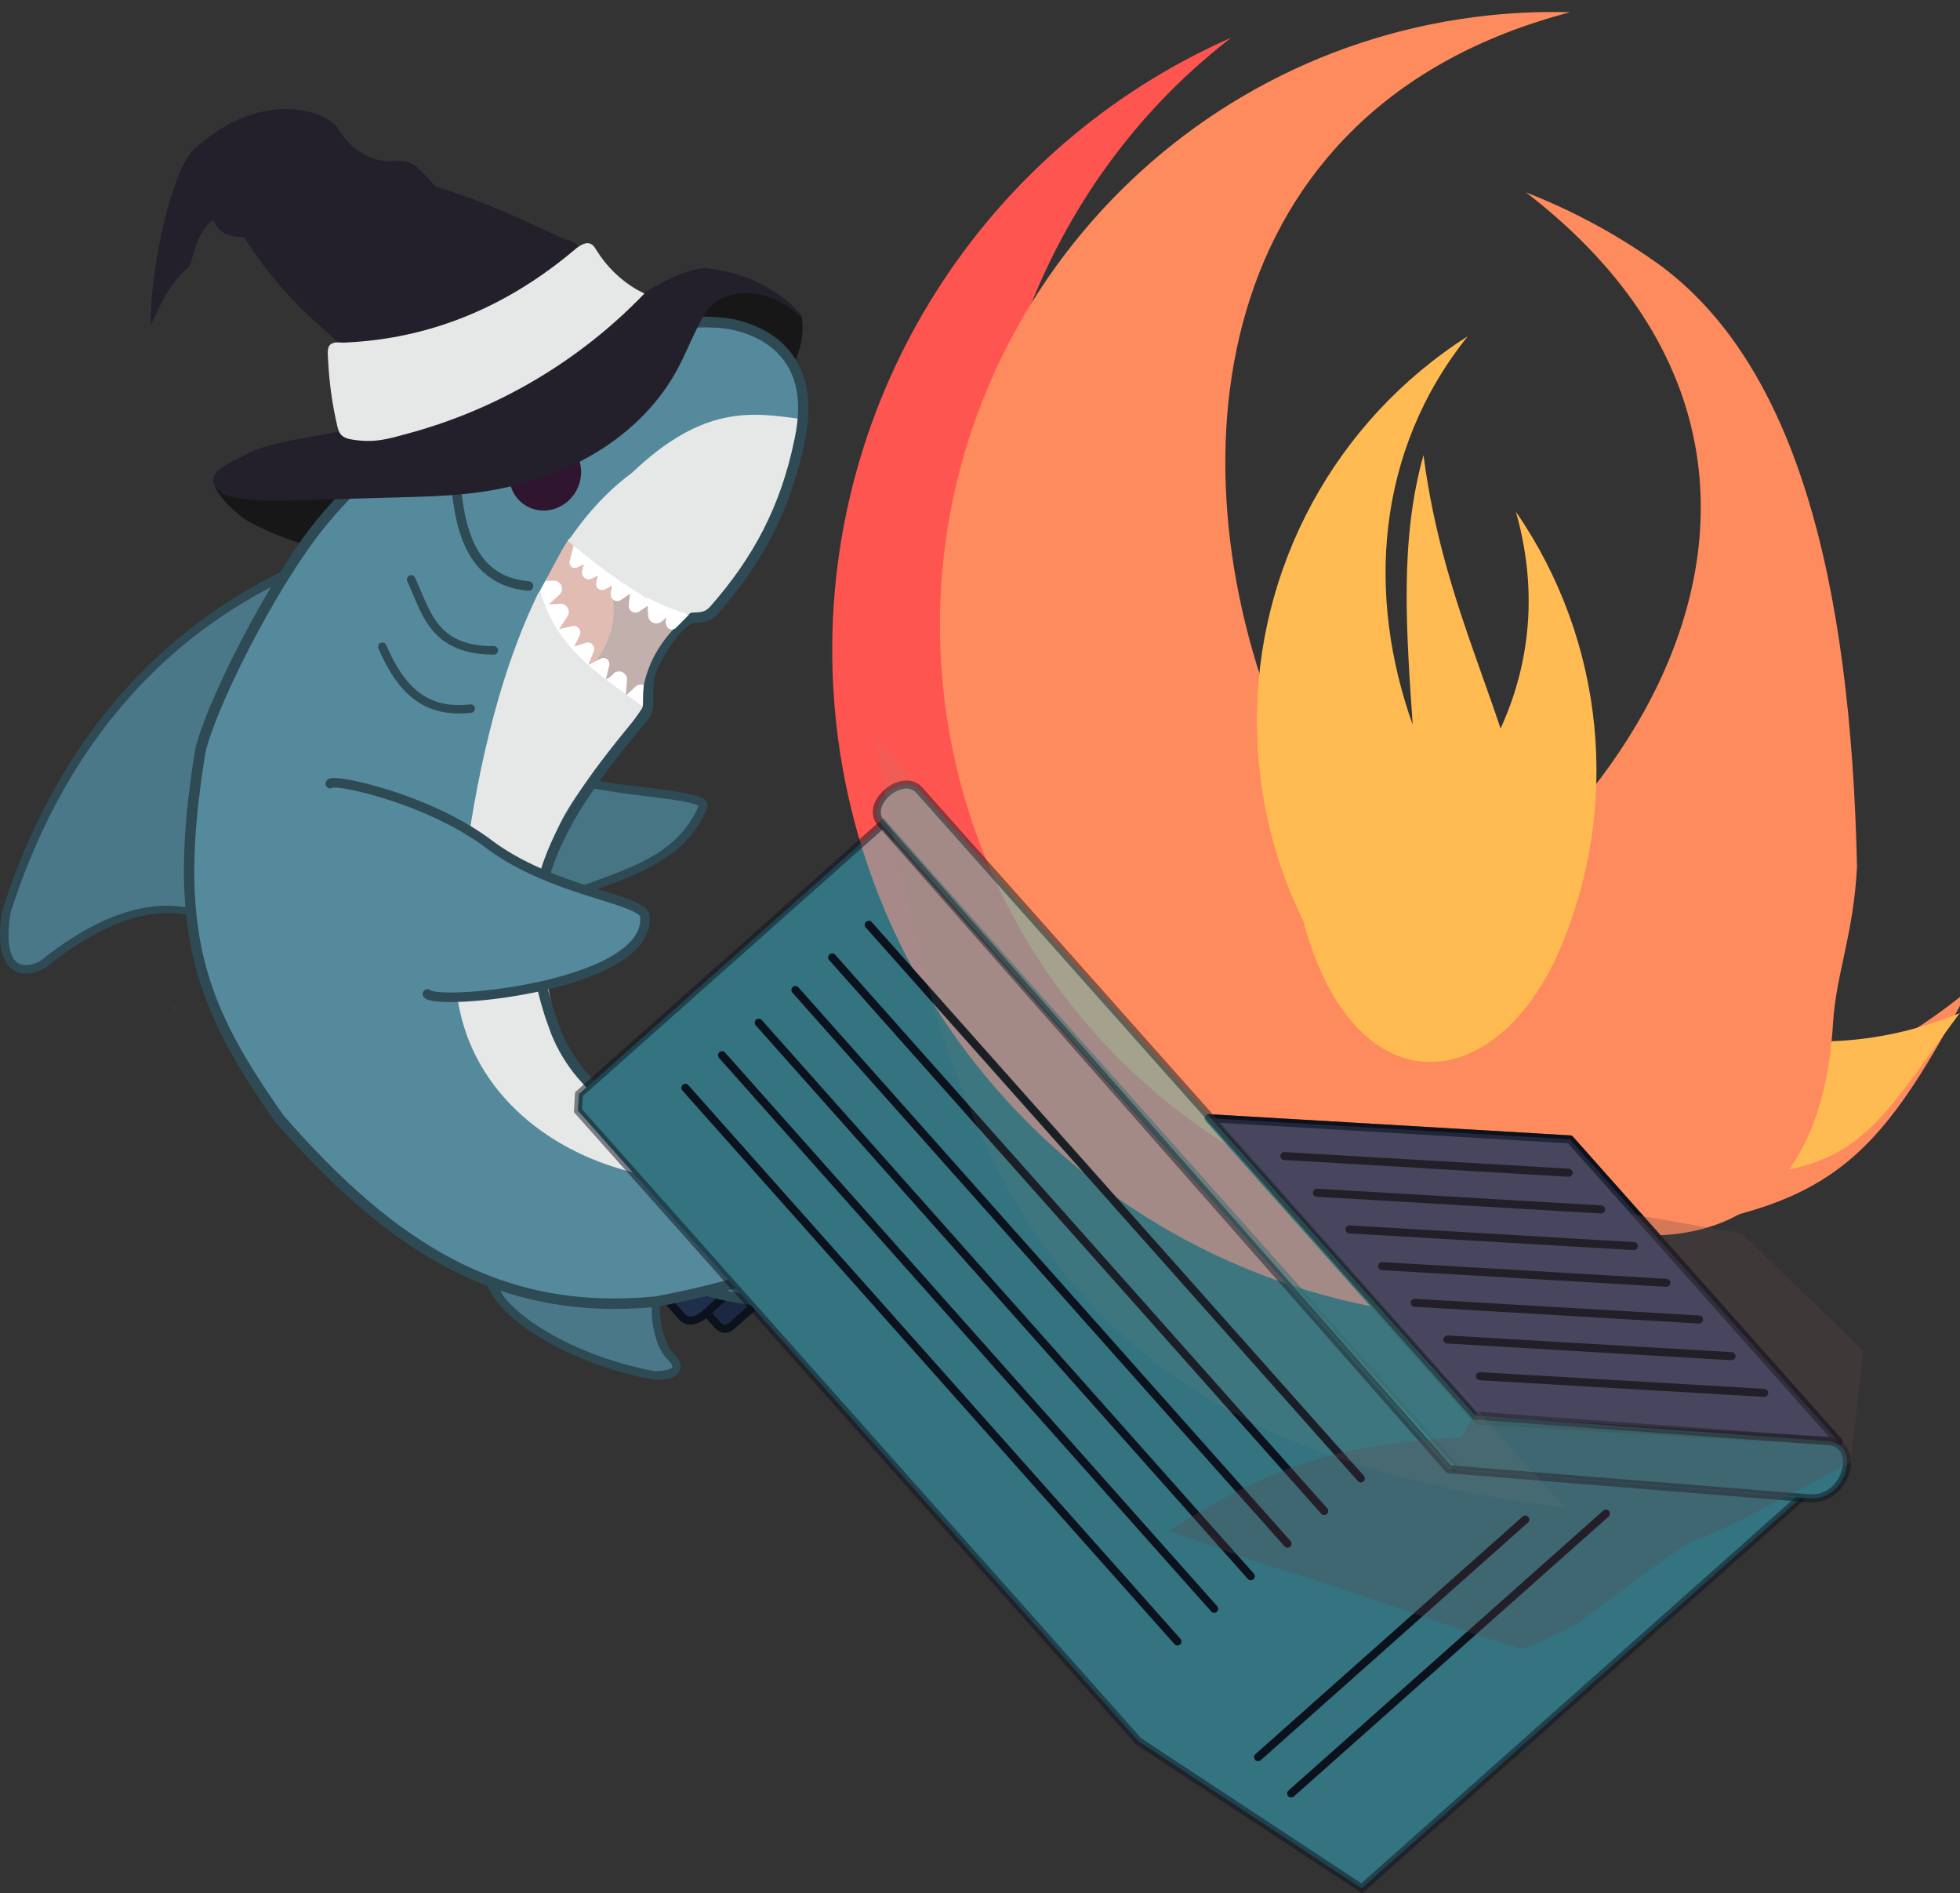 <?xml version="1.0" encoding="UTF-8" standalone="no"?>
<!-- Created with Inkscape (http://www.inkscape.org/) -->

<svg
   width="42.349mm"
   height="40.9mm"
   viewBox="0 0 42.349 40.9"
   version="1.1"
   id="svg162186"
   inkscape:version="1.1.2 (0a00cf5339, 2022-02-04)"
   sodipodi:docname="ShonkDumpster.svg"
   xmlns:inkscape="http://www.inkscape.org/namespaces/inkscape"
   xmlns:sodipodi="http://sodipodi.sourceforge.net/DTD/sodipodi-0.dtd"
   xmlns:xlink="http://www.w3.org/1999/xlink"
   xmlns="http://www.w3.org/2000/svg"
   xmlns:svg="http://www.w3.org/2000/svg">
  <rect x="0" y="0" width="42.349" height="40.9" fill="#333333" stroke="none"/>
  <sodipodi:namedview
     id="namedview162188"
     pagecolor="#505050"
     bordercolor="#eeeeee"
     borderopacity="1"
     inkscape:pageshadow="0"
     inkscape:pageopacity="0"
     inkscape:pagecheckerboard="0"
     inkscape:document-units="mm"
     showgrid="false"
     inkscape:zoom="0.41476498"
     inkscape:cx="710.04066"
     inkscape:cy="284.49847"
     inkscape:window-width="1920"
     inkscape:window-height="1011"
     inkscape:window-x="0"
     inkscape:window-y="0"
     inkscape:window-maximized="1"
     inkscape:current-layer="g169161" />
  <defs
     id="defs162183">
    <radialGradient
       inkscape:collect="always"
       xlink:href="#linearGradient116710"
       id="radialGradient1097791"
       gradientUnits="userSpaceOnUse"
       gradientTransform="matrix(-0.13,0.002,0.002,0.13,215.491,210.91)"
       cx="140.807"
       cy="418.873"
       fx="140.807"
       fy="418.873"
       r="4.605" />
    <linearGradient
       inkscape:collect="always"
       id="linearGradient116710">
      <stop
         style="stop-color:#294068;stop-opacity:1;"
         offset="0.725"
         id="stop116706" />
      <stop
         style="stop-color:#3f678a;stop-opacity:1;"
         offset="0.843"
         id="stop119267" />
      <stop
         style="stop-color:#6aafca;stop-opacity:1;"
         offset="1"
         id="stop116708" />
    </linearGradient>
  </defs>
  <g
     inkscape:label="Layer 1"
     inkscape:groupmode="layer"
     id="layer1">
    <g
       id="g169161"
       transform="translate(-316.386,-125.549)">
      <g
         id="g2215832"
         inkscape:label="Dumpster,Shonk, Flame"
         style="display:inline"
         transform="translate(121.744,-118.404)">
        <g
           id="g2215763"
           inkscape:label="Dumpster 01">
          <path
             style="fill:#1e2e4b;fill-opacity:1;stroke:#0c121c;stroke-width:0.173;stroke-linecap:butt;stroke-linejoin:miter;stroke-dasharray:none;stroke-opacity:1"
             d="m 208.835,269.756 -0.8,0.711 c -0.147,0.131 -0.138,0.263 -0.023,0.393 l 1.366,1.537 c 0.114,0.128 0.301,0.115 0.509,-0.069 l 0.758,-0.674 z"
             id="path151487"
             sodipodi:nodetypes="ccccccc"
             inkscape:label="Wagen0001" />
          <path
             style="fill:#1a2941;fill-opacity:1;stroke:#0c121c;stroke-width:0.173;stroke-linecap:butt;stroke-linejoin:miter;stroke-dasharray:none;stroke-opacity:1"
             d="m 209.911,272.313 0.22,0.248 c 0.1,0.112 0.202,0.139 0.336,0.02 l 0.444,-0.394 -0.394,-0.443 z"
             id="path153247"
             sodipodi:nodetypes="cccccc"
             inkscape:label="Wagen0002" />
          <path
             style="display:inline;fill:#1a2941;fill-opacity:1;stroke:#0c121c;stroke-width:0.173;stroke-linecap:butt;stroke-linejoin:miter;stroke-dasharray:none;stroke-opacity:1"
             d="m 208.164,270.349 -0.22,-0.248 c -0.1,-0.112 -0.114,-0.217 0.02,-0.336 l 0.444,-0.394 0.394,0.443 z"
             id="path153245"
             sodipodi:nodetypes="cccccc"
             inkscape:label="Wagen0003" />
        </g>
        <g
           id="g3606611"
           style="display:inline"
           inkscape:label="Hai">
          <path
             style="color:#000000;fill:#4a7888;stroke-width:0.216"
             d="m 212.333,270.006 c 0.004,0.465 0.344,1.271 0.74,1.501 0.489,0.276 0.112,0.491 -0.272,0.585 -2.289,0.177 -4.43,-0.55 -4.68,-1.373 z"
             id="path1097673" />
          <path
             style="color:#000000;fill:#2e4a54;stroke-width:0.628"
             d="m 212.439,269.879 10e-4,0.126 c 0.002,0.207 0.083,0.518 0.213,0.795 0.13,0.277 0.311,0.52 0.473,0.614 0.132,0.075 0.219,0.149 0.262,0.244 0.043,0.095 0.017,0.207 -0.041,0.279 -0.116,0.143 -0.318,0.211 -0.521,0.261 l -0.008,0.003 -0.009,-1.1e-4 c -1.158,0.089 -2.277,-0.05 -3.145,-0.317 -0.434,-0.134 -0.805,-0.298 -1.089,-0.487 -0.284,-0.189 -0.484,-0.402 -0.558,-0.645 l -0.036,-0.117 z m -0.183,0.25 -3.938,0.665 c 0.076,0.14 0.169,0.283 0.377,0.421 0.26,0.173 0.614,0.334 1.033,0.462 0.835,0.257 1.929,0.391 3.056,0.305 0.177,-0.045 0.35,-0.126 0.395,-0.182 0.023,-0.029 0.024,-0.028 0.013,-0.054 -0.012,-0.026 -0.061,-0.082 -0.173,-0.145 l -10e-4,-3.6e-4 3.7e-4,-0.001 c -0.233,-0.136 -0.42,-0.41 -0.561,-0.71 -0.121,-0.259 -0.179,-0.524 -0.201,-0.762 z"
             id="path1097675" />
          <path
             style="color:#000000;fill:#487584;stroke-width:0.183;stroke-linecap:round;stroke-linejoin:round"
             d="m 206.211,260.551 c 1.12,0.543 3.711,0.496 3.629,0.82 -0.553,1.355 -2.105,1.529 -3.312,2.091 -0.476,-0.86 -0.281,-1.92 -0.317,-2.91 z"
             id="path1097709" />
          <path
             style="color:#000000;fill:#2e4a54;stroke-width:0.628;stroke-linecap:round;stroke-linejoin:round"
             d="m 209.793,261.182 c 0.039,0.019 0.074,0.04 0.102,0.073 0.028,0.034 0.046,0.09 0.033,0.138 a 0.092,0.092 0 0 1 -0.004,0.012 c -0.287,0.704 -0.839,1.103 -1.457,1.391 -0.618,0.288 -1.308,0.472 -1.901,0.748 a 0.092,0.092 0 0 1 -0.119,-0.038 c -0.496,-0.897 -0.293,-1.975 -0.329,-2.952 a 0.092,0.092 0 0 1 0.132,-0.087 c 0.534,0.259 1.46,0.387 2.237,0.483 0.388,0.048 0.739,0.09 0.995,0.141 0.128,0.025 0.231,0.052 0.31,0.089 z m -0.079,0.166 c -0.051,-0.024 -0.146,-0.051 -0.267,-0.075 -0.242,-0.048 -0.594,-0.09 -0.983,-0.138 -0.734,-0.091 -1.574,-0.222 -2.162,-0.472 0.02,0.94 -0.103,1.897 0.288,2.676 0.588,-0.261 1.234,-0.444 1.8,-0.708 0.588,-0.274 1.078,-0.638 1.347,-1.27 -0.007,-0.005 -0.009,-0.007 -0.023,-0.013 z"
             id="path1097711" />
          <path
             style="fill:#23202c;fill-opacity:1;stroke:none;stroke-width:0.088px;stroke-linecap:butt;stroke-linejoin:miter;stroke-opacity:1"
             d="m 203.744,254.649 c -0.078,-1.231 -0.095,-1.503 -0.942,-2.445 -0.441,-0.488 -0.93,-0.931 -1.307,-1.265 -0.545,-0.47 -1.125,-1.139 -1.577,-1.864 -0.341,0.002 -0.577,-0.108 -0.667,-0.376 -0.447,0.347 -0.413,0.95 -0.57,1.061 -0.399,0.336 -0.569,0.789 -0.785,1.222 -0.004,-1.345 0.485,-3.444 0.968,-3.835 1.491,-1.323 2.891,-0.783 3.103,-0.387 0.257,0.429 0.752,0.744 1.244,0.666 0.401,-0.017 0.51,0.214 0.84,0.553 1.075,0.336 1.915,0.727 2.79,1.144 1.648,0.211 -2.786,5.064 -3.097,5.527 z"
             id="path1097713"
             sodipodi:nodetypes="ccccccccccccc" />
          <path
             class="cls-5"
             d="m 203.404,255.741 c 0.253,-0.463 9.011,-1.776 8.561,-4.934 0.021,-0.087 -0.612,-0.5 -0.664,-0.572 -0.866,-0.6 -1.059,-0.133 -1.166,-0.011 -0.517,0.518 -1.005,1.856 -1.57,2.322 -2.456,2.026 -5.204,2.306 -8.349,1.822 -0.282,-0.043 -0.799,-0.374 -0.934,-0.122 -0.147,0.278 0.506,0.859 0.786,1.003 1.983,1.018 2.59,0.36 3.5,0.513"
             id="path1097715"
             sodipodi:nodetypes="ccccccccc"
             style="fill:#171717;fill-opacity:1;stroke-width:0.02" />
          <path
             style="color:#000000;fill:#4a7888;stroke-width:0.183;stroke-linecap:round;stroke-linejoin:round"
             d="m 201.04,256.249 c -1.464,0.694 -4.681,2.441 -6.263,7.408 -0.258,1.641 0.715,1.255 0.918,1.026 1.113,-0.856 2.182,-1.287 3.177,-1.021 z"
             id="path1097717" />
          <path
             style="color:#000000;fill:#2e4a54;stroke-width:0.628;stroke-linecap:round;stroke-linejoin:round"
             d="m 201.1,256.179 a 0.092,0.092 0 0 1 0.029,0.095 l -2.168,7.414 a 0.092,0.092 0 0 1 -0.111,0.062 c -0.956,-0.255 -1.995,0.159 -3.098,1.006 l 0.013,-0.013 c -0.067,0.074 -0.175,0.145 -0.304,0.192 -0.129,0.048 -0.281,0.072 -0.427,0.022 -0.146,-0.049 -0.273,-0.179 -0.338,-0.39 -0.064,-0.212 -0.075,-0.507 -0.009,-0.925 a 0.092,0.092 0 0 1 0.003,-0.014 c 1.591,-4.996 4.84,-6.766 6.312,-7.463 a 0.092,0.092 0 0 1 0.099,0.013 z m -0.21,0.257 c -1.518,0.738 -4.502,2.48 -6.022,7.239 -0.062,0.399 -0.049,0.67 0.003,0.84 0.052,0.17 0.132,0.238 0.222,0.269 0.09,0.031 0.202,0.018 0.305,-0.02 0.102,-0.038 0.194,-0.102 0.229,-0.142 a 0.092,0.092 0 0 1 0.013,-0.011 c 1.09,-0.838 2.153,-1.258 3.161,-1.032 z"
             id="path1097719" />
          <path
             style="color:#000000;fill:#4a7888;stroke-width:0.183"
             d="m 208.845,271.849 c -0.099,0.383 0.003,1.12 0.277,1.395 0.34,0.334 -0.016,0.428 -0.352,0.42 -1.918,-0.358 -3.517,-1.427 -3.541,-2.157 z"
             id="path1097721" />
          <path
             style="color:#000000;fill:#2e4a54;stroke-width:0.628"
             d="m 208.962,271.768 -0.028,0.104 c -0.044,0.17 -0.046,0.443 -2.9e-4,0.699 0.045,0.256 0.142,0.496 0.254,0.609 0.091,0.09 0.147,0.17 0.161,0.257 0.015,0.087 -0.032,0.174 -0.095,0.22 -0.127,0.092 -0.308,0.104 -0.486,0.099 l -0.008,2.6e-4 -0.007,-0.002 c -0.971,-0.181 -1.859,-0.541 -2.513,-0.951 -0.327,-0.205 -0.595,-0.422 -0.786,-0.64 -0.191,-0.218 -0.309,-0.438 -0.316,-0.653 l -0.003,-0.104 z m -0.205,0.164 -3.38,-0.318 c 0.032,0.131 0.077,0.269 0.216,0.428 0.175,0.199 0.431,0.408 0.746,0.606 0.629,0.395 1.497,0.747 2.441,0.924 0.156,0.002 0.318,-0.028 0.367,-0.064 0.025,-0.018 0.025,-0.017 0.021,-0.041 -0.004,-0.024 -0.032,-0.081 -0.11,-0.158 l -10e-4,-3.6e-4 c -0.162,-0.163 -0.255,-0.429 -0.304,-0.706 -0.043,-0.239 -0.031,-0.471 0.003,-0.671 z"
             id="path1097723" />
          <path
             style="fill:#558a9c;fill-opacity:1;stroke:none;stroke-width:0.227;stroke-linecap:butt;stroke-linejoin:miter;stroke-dasharray:none;stroke-opacity:1"
             d="m 218.43,261.698 c 0.146,-0.499 0.328,-0.834 -0.687,-0.719 -1.072,0.161 -1.82,0.675 -2.834,1.413 -1.272,0.92 -1.45,4.236 -2.1,5.495 -0.892,1.053 -5.031,1.145 -6.153,-1.635 -1.211,-3.164 -0.141,-4.843 2.015,-7.27 0.099,-0.113 0.07,-0.647 0.38,-1.065 0.619,-0.835 1.018,-0.708 1.112,-0.82 1.032,-1.232 1.422,-2.02 1.752,-3.615 0.455,-2.075 -1.091,-2.536 -1.822,-2.563 -1.996,-0.146 -6.393,1.593 -8.641,4.499 -1.013,1.309 -2.261,3.798 -2.48,4.757 -0.643,3.915 0.007,5.532 1.708,7.946 2.467,2.827 4.813,4.279 8.143,3.951 3.341,-0.634 4.133,-1.452 5.235,-2.58 1.721,0.029 3.648,0.339 5.328,-1.029 0.513,-0.454 1.273,-1.065 1.434,-1.503 0.099,-0.282 0.122,-0.5 -0.214,-0.448 -1.642,0.276 -3.202,0.333 -3.501,0.046 -0.845,-0.912 0.798,-3.193 1.325,-4.859 z"
             id="path1097725"
             sodipodi:nodetypes="ccccccssccsccccccccc" />
          <path
             id="ellipse1097727"
             style="fill:#2f152f;stroke-width:0.142;stroke-linecap:round;stroke-linejoin:round;stroke-dashoffset:2.845;paint-order:stroke markers fill"
             transform="matrix(0.482,-0.876,-0.876,-0.482,0,0)"
             d="m -122.399,-303.431 a 0.808,0.769 0 0 1 -0.808,0.769 0.808,0.769 0 0 1 -0.808,-0.769 0.808,0.769 0 0 1 0.808,-0.769 0.808,0.769 0 0 1 0.808,0.769 z" />
          <path
             style="color:#000000;fill:#2e4a54;stroke-width:0.628;stroke-linecap:round;stroke-linejoin:round"
             d="m 204.501,254.511 a 0.103,0.103 0 0 1 0.114,0.09 c 0.051,0.421 0.14,0.881 0.352,1.239 0.212,0.358 0.535,0.618 1.103,0.669 a 0.103,0.103 0 0 1 0.094,0.112 0.103,0.103 0 0 1 -0.112,0.093 c -0.626,-0.056 -1.024,-0.368 -1.262,-0.77 -0.238,-0.402 -0.327,-0.887 -0.379,-1.318 a 0.103,0.103 0 0 1 0.09,-0.115 z"
             id="path1097729" />
          <path
             style="fill:#e6e7e7;fill-opacity:1;stroke:none;stroke-width:0.029px;stroke-linecap:butt;stroke-linejoin:miter;stroke-opacity:1"
             d="m 212.516,268.374 c -2.193,2.343 -8.306,0.72 -8.028,-3.82 0.109,-1.2 0.54,-7.992 3.811,-10.389 1.547,-1.475 2.602,-1.307 3.663,-1.157 0.049,1.443 -0.746,2.761 -1.883,4.177 -0.321,0.035 -0.847,0.407 -1.02,0.607 -0.157,0.182 -0.427,0.667 -0.427,1.287 -0.992,1.549 -2.09,2.314 -2.201,3.796 -0.306,4.052 1.002,6.258 6.085,5.501 z"
             id="path1097731"
             sodipodi:nodetypes="cccccscsc" />
          <path
             style="color:#000000;fill:#2e4a54;stroke-width:0.628;stroke-linecap:round;stroke-linejoin:round"
             d="m 203.488,256.386 a 0.092,0.092 0 0 1 0.121,0.045 c 0.168,0.359 0.285,0.733 0.51,1.01 0.226,0.277 0.554,0.47 1.193,0.469 a 0.092,0.092 0 0 1 0.092,0.092 0.092,0.092 0 0 1 -0.092,0.091 c -0.678,7.2e-4 -1.079,-0.222 -1.336,-0.537 -0.256,-0.314 -0.375,-0.706 -0.535,-1.048 a 0.092,0.092 0 0 1 0.045,-0.122 z"
             id="path1097733" />
          <path
             style="color:#000000;fill:#2e4a54;stroke-width:0.628;stroke-linecap:round;stroke-linejoin:round"
             d="m 202.936,257.839 a 0.092,0.092 0 0 1 0.051,0.049 c 0.193,0.444 0.412,0.792 0.697,1.013 0.284,0.22 0.634,0.322 1.119,0.268 a 0.092,0.092 0 0 1 0.101,0.081 0.092,0.092 0 0 1 -0.081,0.101 c -0.521,0.058 -0.93,-0.057 -1.251,-0.306 -0.321,-0.249 -0.554,-0.625 -0.753,-1.084 a 0.092,0.092 0 0 1 0.047,-0.12 0.092,0.092 0 0 1 0.071,-0.001 z"
             id="path1097735" />
          <path
             style="color:#000000;fill:#2e4a54;stroke-width:0.628;stroke-linecap:round;stroke-linejoin:round"
             d="m 214.873,268.221 a 0.092,0.092 0 0 1 0.055,0.117 c -0.165,0.454 -0.456,0.862 -0.843,1.232 a 0.092,0.092 0 0 1 -0.13,-0.002 0.092,0.092 0 0 1 0.004,-0.13 c 0.371,-0.355 0.643,-0.739 0.797,-1.161 a 0.092,0.092 0 0 1 0.117,-0.055 z"
             id="path1097737" />
          <path
             style="color:#000000;fill:#2e4954;fill-opacity:0.212;stroke-width:0.183;stroke-linecap:round;stroke-linejoin:round"
             d="m 214.452,266.419 c -0.582,0.651 -1.109,1.372 -1.925,1.728"
             id="path1097739" />
          <path
             style="color:#000000;fill:#2e4a54;stroke-width:0.628;stroke-linecap:round;stroke-linejoin:round"
             d="m 214.513,266.351 a 0.092,0.092 0 0 1 0.007,0.129 c -0.578,0.646 -1.112,1.382 -1.956,1.751 a 0.092,0.092 0 0 1 -0.12,-0.047 0.092,0.092 0 0 1 0.047,-0.122 c 0.787,-0.343 1.306,-1.049 1.892,-1.705 a 0.092,0.092 0 0 1 0.13,-0.006 z"
             id="path1097741" />
          <path
             style="color:#000000;fill:#2e4a54;stroke-width:0.628"
             d="m 210.787,250.93 c 0.252,0.084 0.512,0.215 0.737,0.417 0.45,0.404 0.736,1.093 0.503,2.157 -0.303,1.471 -0.919,2.624 -1.873,3.706 -0.181,0.205 -0.413,0.196 -0.541,0.206 -0.022,0.002 -0.101,0.041 -0.185,0.122 -0.084,0.081 -0.178,0.196 -0.264,0.32 -0.173,0.247 -0.323,0.541 -0.354,0.642 l -3.6e-4,10e-4 -3.7e-4,0.001 c -0.057,0.175 -0.05,0.343 -0.048,0.509 0.003,0.166 0.002,0.343 -0.118,0.487 -0.929,1.114 -1.672,2.091 -2.044,3.134 -0.372,1.043 -0.383,2.155 0.162,3.578 0.543,1.343 1.814,1.995 3.073,2.184 0.63,0.094 1.255,0.07 1.771,-0.04 0.512,-0.109 0.911,-0.309 1.108,-0.538 0.325,-0.607 0.483,-1.684 0.735,-2.755 0.253,-1.077 0.604,-2.157 1.389,-2.76 l 0.002,-8.4e-4 0.002,-8.4e-4 c 1.015,-0.739 1.784,-1.268 2.883,-1.433 l 0.003,-4.7e-4 0.002,-8.3e-4 c 0.26,-0.029 0.447,-0.031 0.59,-0.005 0.143,0.027 0.255,0.094 0.305,0.198 0.05,0.104 0.037,0.214 0.013,0.323 -0.024,0.11 -0.062,0.225 -0.098,0.347 l -3.6e-4,0.001 -3.7e-4,10e-4 c -0.269,0.852 -0.814,1.838 -1.182,2.722 -0.184,0.442 -0.322,0.857 -0.363,1.207 -0.041,0.348 0.012,0.619 0.193,0.815 0.04,0.036 0.174,0.092 0.376,0.121 0.204,0.029 0.475,0.041 0.787,0.035 0.625,-0.013 1.421,-0.096 2.238,-0.233 l 0.001,3.7e-4 c 0.096,-0.015 0.176,-0.015 0.248,0.014 0.073,0.029 0.129,0.096 0.149,0.165 0.04,0.137 -0.007,0.272 -0.059,0.419 l -3.7e-4,10e-4 c -0.094,0.257 -0.334,0.52 -0.612,0.788 -0.278,0.268 -0.598,0.536 -0.853,0.761 l -0.002,0.002 -0.002,8.4e-4 c -1.707,1.39 -3.661,1.087 -5.361,1.054 -1.083,1.108 -1.936,1.948 -5.253,2.578 l -0.006,9.4e-4 -0.004,0.001 c -3.369,0.332 -5.762,-1.151 -8.24,-3.99 l -0.004,-0.004 -0.004,-0.005 c -1.707,-2.422 -2.372,-4.098 -1.727,-8.03 l -1e-4,-0.004 0.001,-0.004 c 0.116,-0.504 0.484,-1.363 0.953,-2.274 0.468,-0.91 1.034,-1.863 1.548,-2.527 1.139,-1.472 2.815,-2.64 4.457,-3.426 1.641,-0.785 3.242,-1.191 4.28,-1.116 3.3e-4,1e-5 5.8e-4,2.6e-4 0.001,3.6e-4 0.193,0.007 0.436,0.041 0.688,0.124 z m -0.698,0.103 -0.002,8.3e-4 -0.002,-7.3e-4 c -0.959,-0.07 -2.552,0.32 -4.169,1.094 -1.617,0.774 -3.265,1.927 -4.374,3.36 -0.499,0.645 -1.063,1.591 -1.527,2.492 -0.463,0.901 -0.828,1.765 -0.932,2.219 -5e-5,2.2e-4 -3.8e-4,10e-4 -3.7e-4,10e-4 -0.637,3.89 -0.003,5.45 1.689,7.852 0.001,9.7e-4 6.5e-4,0.002 0.002,0.003 2.452,2.807 4.748,4.226 8.036,3.903 7.1e-4,-1.7e-4 0.001,-2.3e-4 0.003,-4.7e-4 3.315,-0.631 4.064,-1.42 5.165,-2.546 l 0.035,-0.034 0.049,6.8e-4 c 1.732,0.029 3.612,0.332 5.251,-1.001 l 0.003,-0.002 c 2.5e-4,-2e-4 1.9e-4,-10e-4 3.7e-4,-10e-4 0.258,-0.228 0.573,-0.492 0.842,-0.751 0.27,-0.26 0.491,-0.523 0.557,-0.704 0.047,-0.133 0.061,-0.25 0.053,-0.279 -0.004,-0.015 4.2e-4,-0.01 -0.014,-0.016 -0.015,-0.006 -0.057,-0.012 -0.129,-9.5e-4 -0.825,0.139 -1.629,0.222 -2.269,0.235 -0.32,0.006 -0.599,-0.005 -0.823,-0.037 -0.224,-0.032 -0.394,-0.076 -0.506,-0.183 l -0.002,-0.003 -0.003,-0.002 c -0.24,-0.259 -0.298,-0.614 -0.253,-1.001 0.046,-0.387 0.193,-0.816 0.38,-1.267 0.374,-0.901 0.915,-1.887 1.173,-2.701 l 7.3e-4,-0.002 c 0.037,-0.126 0.075,-0.238 0.095,-0.328 0.02,-0.09 0.016,-0.15 0.003,-0.177 -0.013,-0.028 -0.037,-0.054 -0.14,-0.074 -0.103,-0.019 -0.274,-0.02 -0.519,0.007 -1.044,0.157 -1.771,0.655 -2.783,1.392 -0.704,0.542 -1.055,1.567 -1.305,2.63 -0.25,1.064 -0.396,2.151 -0.762,2.827 l -0.005,0.011 -0.008,0.009 c -0.251,0.296 -0.698,0.501 -1.244,0.617 -0.546,0.116 -1.194,0.139 -1.851,0.041 -1.314,-0.197 -2.671,-0.89 -3.25,-2.325 l -0.001,-3.7e-4 3.7e-4,-10e-4 c -0.559,-1.461 -0.552,-2.646 -0.164,-3.736 0.389,-1.091 1.149,-2.084 2.082,-3.203 0.06,-0.072 0.068,-0.177 0.066,-0.338 -0.002,-0.16 -0.014,-0.363 0.057,-0.583 0.05,-0.167 0.202,-0.442 0.386,-0.705 0.092,-0.131 0.192,-0.256 0.292,-0.353 0.101,-0.097 0.199,-0.176 0.326,-0.185 0.157,-0.012 0.266,0.007 0.387,-0.129 0.934,-1.059 1.524,-2.166 1.82,-3.601 l 3.7e-4,-0.001 3.6e-4,-10e-4 c 0.221,-1.009 -0.04,-1.588 -0.432,-1.94 -0.392,-0.352 -0.94,-0.472 -1.284,-0.484 z"
             id="path1097743" />
          <path
             class="cls-11"
             d="m 209.9,249.746 c -0.664,0.003 -1.725,0.781 -2.771,1.402 -0.314,0.186 -0.628,0.373 -0.951,0.542 -0.78,0.409 -1.61,0.715 -2.437,1.02 -1.334,0.669 -2.928,0.641 -3.706,1.019 -0.369,0.202 -1.113,0.455 -0.625,0.848 0.074,0.056 0.165,0.084 0.255,0.107 0.413,0.102 0.844,0.09 1.269,0.079 l 2.364,-0.067 c 0.509,-0.014 1.019,-0.028 1.525,-0.088 0.889,-0.104 1.768,-0.352 2.549,-0.791 0.781,-0.439 1.46,-1.074 1.891,-1.859 0.231,-0.421 0.389,-0.881 0.647,-1.286 0.257,-0.405 1.182,-0.666 2.02,0.112 0.254,0.245 -0.435,-0.866 -2.03,-1.039 z"
             id="path1097745"
             sodipodi:nodetypes="ccccccccccscscc"
             style="fill:#23202c;fill-opacity:1;stroke-width:0.02" />
          <path
             class="cls-12"
             d="m 208.401,250.21 c -0.357,-0.21 -0.658,-0.505 -0.875,-0.858 -0.028,-0.045 -0.056,-0.093 -0.101,-0.121 -0.116,-0.07 -0.258,0.024 -0.361,0.111 -1.451,1.226 -3.114,1.94 -5.016,2.013 -0.378,-0.042 -0.329,0.142 -0.313,0.443 0.025,0.453 0.089,0.904 0.192,1.347 0.016,0.07 0.034,0.143 0.083,0.197 0.062,0.07 0.161,0.095 0.254,0.109 0.486,0.076 0.77,-0.017 1.244,-0.147 1.926,-0.53 3.673,-1.57 5.058,-3.01"
             id="path1097747"
             sodipodi:nodetypes="ccccccscccc"
             style="fill:#e6e7e7;fill-opacity:1;stroke-width:0.02" />
          <path
             style="color:#000000;fill:#558a9c;stroke-width:0.205;stroke-linecap:round;stroke-linejoin:round"
             d="m 201.779,260.882 c 0.014,-0.122 2.074,0.29 3.419,1.3 1.402,1.054 3.347,1.184 3.379,1.567 0.125,1.509 -4.46,1.935 -4.699,1.676"
             id="path1097749" />
          <path
             style="color:#000000;fill:#2e4a54;stroke-width:0.628;stroke-linecap:round;stroke-linejoin:round"
             d="m 203.019,261.01 c 0.693,0.217 1.553,0.574 2.241,1.09 0.685,0.514 1.509,0.808 2.172,1.019 0.331,0.106 0.622,0.19 0.838,0.276 0.108,0.043 0.199,0.085 0.27,0.136 0.071,0.051 0.131,0.118 0.139,0.209 0.018,0.215 -0.051,0.414 -0.176,0.585 -0.125,0.171 -0.307,0.319 -0.523,0.447 -0.432,0.258 -1.008,0.444 -1.595,0.577 -0.587,0.133 -1.183,0.211 -1.65,0.238 -0.234,0.014 -0.435,0.014 -0.59,0.004 -0.077,-0.005 -0.142,-0.013 -0.197,-0.026 -0.055,-0.013 -0.101,-0.021 -0.147,-0.07 a 0.103,0.103 0 0 1 0.006,-0.146 0.103,0.103 0 0 1 0.146,0.006 c -0.015,-0.017 0.002,10e-4 0.041,0.01 0.038,0.009 0.096,0.017 0.167,0.021 0.141,0.01 0.335,0.009 0.563,-0.004 0.455,-0.027 1.043,-0.103 1.617,-0.233 0.574,-0.13 1.135,-0.315 1.535,-0.554 0.2,-0.119 0.359,-0.252 0.462,-0.391 0.102,-0.14 0.15,-0.284 0.136,-0.447 -3.3e-4,-0.005 -0.007,-0.025 -0.054,-0.059 -0.047,-0.034 -0.124,-0.072 -0.225,-0.112 -0.201,-0.08 -0.491,-0.166 -0.825,-0.272 -0.668,-0.213 -1.516,-0.51 -2.234,-1.049 -0.658,-0.494 -1.501,-0.848 -2.178,-1.059 -0.339,-0.106 -0.636,-0.177 -0.846,-0.213 -0.105,-0.018 -0.189,-0.027 -0.24,-0.028 -0.022,-8.1e-4 -0.035,-3e-5 -0.04,6.1e-4 a 0.103,0.103 0 0 1 -0.066,0.018 0.103,0.103 0 0 1 -0.09,-0.113 c 0.005,-0.04 0.033,-0.072 0.054,-0.085 0.021,-0.013 0.037,-0.017 0.052,-0.02 0.031,-0.006 0.06,-0.007 0.094,-0.006 0.069,0.002 0.159,0.012 0.27,0.031 0.222,0.038 0.526,0.112 0.872,0.22 z"
             id="path1097751" />
          <path
             style="fill:#c2b0ac;fill-opacity:1;stroke-width:0.032"
             d="m 208.256,256.776 -0.027,0.25 c -0.013,0.121 0.121,0.202 0.222,0.134 l 0.184,-0.123 0.014,0.216 c 0.009,0.143 0.178,0.214 0.287,0.122 l 0.11,-0.092 -0.021,0.076 c -0.007,0.129 0.076,0.218 0.167,0.187 -0.773,0.837 -0.672,1.662 -0.672,1.662 0.014,8.7e-4 -0.386,-0.155 -0.754,-0.401 -0.141,-0.095 -0.304,-0.187 -0.468,-0.298 0.024,-0.027 0.047,-0.054 0.069,-0.082 l 0.341,0.294 0.098,-0.398 c 0.025,-0.104 -0.082,-0.191 -0.179,-0.143 l -0.114,0.056 c 0.346,-0.494 0.427,-0.951 0.359,-1.355 0.043,0.051 0.12,0.069 0.184,0.026 z"
             id="path1097753"
             sodipodi:nodetypes="cccccsccccsccccccccc" />
          <path
             style="fill:#c2b0ac;fill-opacity:1;stroke-width:0.032"
             d="m 207.858,256.607 -0.015,0.143 c -0.01,-0.04 -0.021,-0.08 -0.034,-0.119 z"
             id="path1097755" />
          <path
             style="fill:#e1bcb3;fill-opacity:1;stroke-width:0.032"
             d="m 207.484,256.026 c 0.03,0.04 0.058,0.081 0.086,0.123 l -0.122,-0.106 z"
             id="path1097757" />
          <path
             style="fill:#e1bcb3;fill-opacity:1;stroke-width:0.032"
             d="m 206.948,255.597 c 0.038,0.026 0.084,-0.177 0.531,0.422 l -0.422,-0.365 -0.106,0.427 c -0.023,0.093 0.073,0.17 0.159,0.128 l 0.148,-0.072 -0.037,0.149 c -0.029,0.119 0.093,0.218 0.203,0.164 l 0.14,-0.069 -0.039,0.159 c -0.026,0.104 0.082,0.191 0.178,0.144 l 0.104,-0.051 c 0.013,0.039 0.024,0.079 0.034,0.119 l -0.003,0.03 c -0.005,0.041 0.009,0.077 0.032,0.105 0.068,0.404 -0.014,0.86 -0.359,1.354 l -0.161,0.079 0.119,-0.293 c 0.044,-0.109 -0.059,-0.221 -0.171,-0.185 l -0.254,0.082 0.12,-0.241 c 0.054,-0.109 -0.044,-0.231 -0.162,-0.203 l -0.286,0.069 0.184,-0.281 c 0.079,-0.12 -0.012,-0.278 -0.156,-0.271 l -0.249,0.014 0.231,-0.211 c 0.109,-0.1 0.051,-0.275 -0.085,-0.299 -0.011,-0.002 -0.024,-0.003 -0.036,-0.003 l -0.395,0.009 0.187,0.509 -0.107,0.006 0.344,0.651 0.051,-0.078 0.313,0.421 0.005,-0.011 0.294,0.339 -0.018,0.009 0.088,0.076 c -0.03,0.036 -0.061,0.073 -0.094,0.11 -2.445,2.11 -0.828,-2.658 -0.324,-2.942 z"
             id="path1097759"
             sodipodi:nodetypes="ccccsccccccccccccccccccccccscccccccccccccc" />
          <path
             id="path1097761"
             style="display:inline;fill:#ffffff;stroke-width:0.032"
             d="m 207.058,255.654 0.428,0.371 -0.038,0.018 0.165,0.143 0.011,-0.044 0.427,0.37 0.304,0.199 -2.3e-4,1.7e-4 0.27,0.177 -0.007,-0.118 0.666,0.314 -0.021,0.018 0.262,0.132 -0.266,0.27 c -0.111,0.115 -0.242,0.017 -0.233,-0.143 l 0.021,-0.076 -0.11,0.092 c -0.109,0.092 -0.278,0.021 -0.287,-0.122 l -0.014,-0.216 -0.184,0.123 c -0.101,0.068 -0.235,-0.013 -0.222,-0.134 l 0.027,-0.25 -0.201,0.135 c -0.098,0.066 -0.228,-0.013 -0.215,-0.131 l 0.019,-0.173 -0.154,0.076 c -0.096,0.047 -0.204,-0.04 -0.178,-0.144 l 0.039,-0.159 -0.14,0.069 c -0.11,0.054 -0.232,-0.045 -0.203,-0.164 l 0.037,-0.149 -0.148,0.072 c -0.086,0.042 -0.182,-0.035 -0.159,-0.128 z m -0.416,0.846 c 0.136,0.024 0.194,0.199 0.085,0.299 l -0.231,0.211 0.249,-0.014 c 0.143,-0.008 0.234,0.15 0.156,0.271 l -0.184,0.281 0.286,-0.069 c 0.118,-0.029 0.216,0.094 0.162,0.203 l -0.12,0.241 0.254,-0.082 c 0.112,-0.036 0.216,0.075 0.171,0.185 l -0.119,0.293 0.275,-0.136 c 0.096,-0.047 0.204,0.039 0.178,0.143 l -0.098,0.398 -0.429,-0.37 0.018,-0.009 -0.294,-0.339 -0.005,0.011 -0.313,-0.421 -0.051,0.078 -0.344,-0.651 0.107,-0.006 -0.187,-0.509 0.395,-0.009 c 0.013,-1.4e-4 0.025,7.4e-4 0.036,0.003 z" />
          <path
             id="path1097763"
             style="display:inline;fill:#ffffff;stroke-width:0.032"
             d="m 208.039,258.458 c 0.085,0.013 0.157,0.088 0.15,0.186 l -0.025,0.335 0.216,-0.199 c 0.048,-0.044 0.122,-0.051 0.172,-0.026 -0.026,0.237 -0.026,0.397 -0.024,0.457 l -0.344,-0.164 c -0.122,-0.066 -0.265,-0.145 -0.418,-0.237 -0.043,-0.026 -0.088,-0.053 -0.134,-0.082 -0.069,-0.07 -0.096,-0.118 -0.096,-0.151 l 0.171,0.148 0.044,-0.115 c 0.07,-0.001 0.147,-0.111 0.17,-0.126 0.038,-0.024 0.079,-0.031 0.118,-0.026 z"
             sodipodi:nodetypes="sccccccscccccss" />
          <path
             style="fill:#e6e7e7;fill-opacity:1;stroke:none;stroke-width:0.104px;stroke-linecap:butt;stroke-linejoin:miter;stroke-opacity:1"
             d="m 208.52,259.206 c -0.943,-0.687 -1.879,-1.262 -2.21,-2.508 l -0.281,0.854 -0.489,1.472 0.543,0.254 z"
             id="path1097765"
             sodipodi:nodetypes="cccccc" />
          <path
             style="fill:#e6e7e7;fill-opacity:1;stroke:none;stroke-width:0.104px;stroke-linecap:butt;stroke-linejoin:miter;stroke-opacity:1"
             d="m 209.523,257.231 c -1.061,-0.324 -1.836,-0.956 -2.632,-1.609 l 0.468,-0.278 1.586,1.114 c 0.453,0.247 0.877,0.463 0.578,0.773 z"
             id="path1097767"
             sodipodi:nodetypes="ccccc" />
          <path
             style="fill:#558a9c;fill-opacity:1;stroke:none;stroke-width:0.104px;stroke-linecap:butt;stroke-linejoin:miter;stroke-opacity:1"
             d="m 206.918,255.617 c -0.185,0.285 -0.27,0.482 -0.624,1.124 -0.074,0.067 -0.115,-0.149 -0.159,-0.263 l 0.542,-1.112 z"
             id="path1097769"
             sodipodi:nodetypes="ccccc" />
          <path
             style="color:#000000;display:inline;opacity:0.828;fill:url(#radialGradient1097791);stroke-width:0.074;stroke-linecap:round;stroke-linejoin:round"
             d="m 198.445,265.801 c -0.016,-0.086 -0.029,-0.109 -0.093,-0.143"
             id="path1097771" />
        </g>
        <g
           id="g4311924"
           inkscape:label="DumpsterBG+HL">
          <path
             style="display:inline;opacity:1;fill:#1a2941;fill-opacity:1;stroke:none;stroke-width:0.173;stroke-linecap:butt;stroke-linejoin:miter;stroke-dasharray:none;stroke-opacity:1"
             d="m 233.573,276.29 -9.509,8.454 -4.82,-3.174 -12.114,-13.625 0.021,-0.356 6.572,-5.843 12.401,13.949"
             id="path2135340"
             sodipodi:nodetypes="cccccc"
             sodipodi:insensitive="true" />
          <path
             style="opacity:1;fill:#1a2941;fill-opacity:1;stroke:none;stroke-width:0.173;stroke-linecap:butt;stroke-linejoin:miter;stroke-dasharray:none;stroke-opacity:1"
             d="m 213.685,261.746 c -0.386,-0.434 0.463,-1.125 0.817,-0.726 l 12.014,13.513 7.615,0.55 c 0.743,0.044 0.427,1.284 -0.38,1.237 l -7.803,-0.628 z"
             id="path2135342"
             sodipodi:nodetypes="ccccccc" />
        </g>
        <g
           id="g1433067"
           transform="matrix(0.738,0.198,-0.198,0.738,-190.236,32.455)"
           style="opacity:1"
           inkscape:label="Flame">
          <path
             id="path219163"
             style="fill:#fe5551;fill-opacity:1;stroke:none;stroke-width:0.42;stroke-linecap:round;stroke-linejoin:round;stroke-dasharray:none;stroke-dashoffset:2.845;stroke-opacity:1;paint-order:stroke markers fill"
             d="m 585.865,149.005 c 3.007,10.005 13.555,15.677 23.56,12.67 5.006,-8.664 6.471,-6.657 1.499,-4.26 -9.095,2.733 -18.786,-2.765 -21.646,-12.281 -1.701,-5.662 -0.636,-11.761 2.851,-16.316 -6.003,4.826 -8.481,12.81 -6.263,20.187 z"
             sodipodi:nodetypes="cccccc" />
          <path
             id="path219165"
             style="fill:#fe8b5d;fill-opacity:1;stroke:none;stroke-width:0.385;stroke-linecap:round;stroke-linejoin:round;stroke-dasharray:none;stroke-dashoffset:2.845;stroke-opacity:1;paint-order:stroke markers fill"
             d="m 588.735,147.883 c 0.134,0.411 0.283,0.817 0.447,1.217 3.638,8.861 13.77,13.096 22.631,9.458 5.202,-2.139 6.159,-3.645 7.42,-9.126 -11.879,16.689 -36.545,-13.25 -18.038,-23.788 -0.872,0.208 -1.726,0.484 -2.555,0.824 -8.396,3.447 -12.715,12.784 -9.906,21.414 z"
             sodipodi:nodetypes="scccccs" />
          <path
             id="path219179"
             style="fill:#ffbb52;fill-opacity:1;stroke:none;stroke-width:0.286;stroke-linecap:round;stroke-linejoin:round;stroke-dasharray:none;stroke-dashoffset:2.845;stroke-opacity:1;paint-order:stroke markers fill"
             d="m 600.772,135.242 c -3.004,3.279 -4.104,7.875 -2.911,12.159 1.91,6.853 9.014,10.86 15.867,8.95 3.88,-1.085 3.957,-2.485 5.438,-6.232 -4.429,3.378 -9.895,2.456 -13.876,-0.558 0.256,-0.427 0.51,-0.866 0.774,-1.135 -1.393,-3.178 -3.89,-5.399 -5.631,-9.614 -0.031,2.518 0.832,4.96 1.68,7.441 -2.189,-3.165 -3.026,-7.176 -1.341,-11.011 z" />
          <path
             style="fill:#fe8b5d;fill-opacity:1;stroke:none;stroke-width:0.385;stroke-linecap:round;stroke-linejoin:round;stroke-dasharray:none;stroke-dashoffset:2.845;stroke-opacity:1;paint-order:stroke markers fill"
             d="m 601.305,130.887 c 11.886,4.934 7.823,17.884 -0.31,24.032 0.08,0.141 0.159,0.273 0.238,0.393 1.451,3.203 16.862,7.314 14.544,-4.006 -0.275,-1.345 -0.088,-2.574 -0.489,-4.434 -2.264,-7.747 -5.331,-13.289 -9.875,-15.013 -0.479,-0.177 -0.97,-0.335 -1.472,-0.472 -0.865,-0.235 -1.747,-0.402 -2.637,-0.501 z"
             id="path221034"
             sodipodi:nodetypes="cccsccsc" />
          <path
             style="fill:#ffbb52;fill-opacity:1;stroke:none;stroke-width:0.286;stroke-linecap:round;stroke-linejoin:round;stroke-dasharray:none;stroke-dashoffset:2.845;stroke-opacity:1;paint-order:stroke markers fill"
             d="m 603.373,139.683 c 2.689,4.505 0.905,9.416 -2.779,12.791 2.781,4.714 6.487,3.338 7.174,-1.087 0.654,-4.399 -1.008,-8.823 -4.395,-11.704 z"
             id="path221036"
             sodipodi:nodetypes="cccc" />
        </g>
        <g
           id="g2215773"
           inkscape:label="Dumpster02">
          <path
             style="display:inline;opacity:0.5;fill:#4fbfc1;fill-opacity:1;stroke:#0c121c;stroke-width:0.173;stroke-linecap:butt;stroke-linejoin:miter;stroke-dasharray:none;stroke-opacity:1"
             d="m 233.573,276.29 -9.509,8.454 -4.82,-3.174 -12.114,-13.625 0.021,-0.356 6.572,-5.843 12.401,13.949"
             id="path140976"
             sodipodi:nodetypes="cccccc"
             inkscape:label="WagenBG" />
          <path
             style="display:inline;fill:none;stroke:#0c121c;stroke-width:0.173;stroke-linecap:round;stroke-linejoin:round;stroke-dasharray:none;stroke-opacity:1"
             d="m 209.451,267.453 10.632,11.959"
             id="path156807"
             inkscape:label="Wagen0004" />
          <path
             style="opacity:1;fill:#1a2941;fill-opacity:1;stroke:#0c121c;stroke-width:0.173;stroke-linecap:round;stroke-linejoin:round;stroke-dasharray:none;stroke-opacity:1"
             d="m 234.367,275.092 -5.802,-6.526 -7.808,-0.459 5.808,6.532 z"
             id="path2137762"
             inkscape:label="Wagen0005" />
          <path
             style="opacity:0.5;fill:#67658d;fill-opacity:1;stroke:#0c121c;stroke-width:0.173;stroke-linecap:round;stroke-linejoin:round;stroke-dasharray:none;stroke-opacity:1"
             d="m 234.367,275.092 -5.802,-6.526 -7.808,-0.459 5.808,6.532 z"
             id="path144465"
             inkscape:label="Wagen0006" />
          <path
             id="path147961"
             style="color:#000000;fill:#0c121c;stroke-linecap:round;stroke-linejoin:round;-inkscape-stroke:none"
             d="m 213.396,263.845 a 0.087,0.087 0 0 0 -0.04,0.02 0.087,0.087 0 0 0 -0.008,0.124 l 10.632,11.957 a 0.087,0.087 0 0 0 0.123,0.008 0.087,0.087 0 0 0 0.006,-0.123 L 213.478,263.873 a 0.087,0.087 0 0 0 -0.083,-0.028 z m -0.771,0.704 a 0.087,0.087 0 0 0 -0.062,0.022 0.087,0.087 0 0 0 -0.006,0.121 l 10.631,11.959 a 0.087,0.087 0 0 0 0.123,0.008 0.087,0.087 0 0 0 0.008,-0.123 L 212.686,264.576 a 0.087,0.087 0 0 0 -0.061,-0.027 z m -0.813,0.705 a 0.087,0.087 0 0 0 -0.04,0.019 0.087,0.087 0 0 0 -0.008,0.124 l 10.631,11.959 a 0.087,0.087 0 0 0 0.123,0.008 0.087,0.087 0 0 0 0.008,-0.123 l -10.633,-11.959 a 0.087,0.087 0 0 0 -0.081,-0.027 z m -0.793,0.705 a 0.087,0.087 0 0 0 -0.04,0.02 0.087,0.087 0 0 0 -0.008,0.123 l 10.633,11.959 a 0.087,0.087 0 0 0 0.121,0.006 0.087,0.087 0 0 0 0.008,-0.121 l -10.632,-11.959 a 0.087,0.087 0 0 0 -0.081,-0.027 z m -0.793,0.704 a 0.087,0.087 0 0 0 -0.04,0.02 0.087,0.087 0 0 0 -0.008,0.123 l 10.633,11.957 a 0.087,0.087 0 0 0 0.123,0.008 0.087,0.087 0 0 0 0.006,-0.123 l -10.631,-11.957 a 0.087,0.087 0 0 0 -0.083,-0.028 z m 12.172,2.177 a 0.087,0.087 0 0 0 -0.091,0.08 0.087,0.087 0 0 0 0.082,0.091 l 6.141,0.362 a 0.087,0.087 0 0 0 0.092,-0.082 0.087,0.087 0 0 0 -0.082,-0.092 z m 0.705,0.791 a 0.087,0.087 0 0 0 -0.092,0.082 0.087,0.087 0 0 0 0.08,0.092 l 6.141,0.361 a 0.087,0.087 0 0 0 0.091,-0.082 0.087,0.087 0 0 0 -0.08,-0.091 z m 0.703,0.793 a 0.087,0.087 0 0 0 -0.091,0.082 0.087,0.087 0 0 0 0.082,0.091 l 6.141,0.36 a 0.087,0.087 0 0 0 0.092,-0.08 0.087,0.087 0 0 0 -0.082,-0.092 z m 0.705,0.793 a 0.087,0.087 0 0 0 -0.092,0.082 0.087,0.087 0 0 0 0.082,0.092 l 6.141,0.359 a 0.087,0.087 0 0 0 0.091,-0.082 0.087,0.087 0 0 0 -0.082,-0.09 z m 0.705,0.793 a 0.087,0.087 0 0 0 -0.092,0.08 0.087,0.087 0 0 0 0.082,0.092 l 6.141,0.361 a 0.087,0.087 0 0 0 0.092,-0.082 0.087,0.087 0 0 0 -0.082,-0.091 z m 0.703,0.791 a 0.087,0.087 0 0 0 -0.09,0.082 0.087,0.087 0 0 0 0.08,0.092 l 6.141,0.361 a 0.087,0.087 0 0 0 0.091,-0.082 0.087,0.087 0 0 0 -0.08,-0.092 z m 0.705,0.793 a 0.087,0.087 0 0 0 -0.092,0.082 0.087,0.087 0 0 0 0.082,0.092 l 6.141,0.359 a 0.087,0.087 0 0 0 0.092,-0.08 0.087,0.087 0 0 0 -0.082,-0.092 z m 2.721,2.969 a 0.087,0.087 0 0 0 -0.062,0.022 l -6.799,6.045 a 0.087,0.087 0 0 0 -0.008,0.123 0.087,0.087 0 0 0 0.123,0.006 l 6.799,-6.045 a 0.087,0.087 0 0 0 0.008,-0.121 0.087,0.087 0 0 0 -0.06,-0.029 z m -1.742,0.129 a 0.087,0.087 0 0 0 -0.062,0.021 l -5.774,5.133 a 0.087,0.087 0 0 0 -0.006,0.123 0.087,0.087 0 0 0 0.121,0.008 l 5.773,-5.133 a 0.087,0.087 0 0 0 0.008,-0.123 0.087,0.087 0 0 0 -0.06,-0.029 z"
             inkscape:label="Wagen0007" />
          <path
             style="display:inline;opacity:0.5;fill:#4fbfc1;fill-opacity:1;stroke:#0c121c;stroke-width:0.173;stroke-linecap:butt;stroke-linejoin:miter;stroke-dasharray:none;stroke-opacity:1"
             d="m 213.685,261.746 c -0.386,-0.434 0.463,-1.125 0.817,-0.726 l 12.014,13.513 7.615,0.55 c 0.743,0.044 0.427,1.284 -0.38,1.237 l -7.803,-0.628 z"
             id="path136903"
             sodipodi:nodetypes="ccccccc"
             inkscape:label="Wagen0022" />
          <path
             style="display:inline;opacity:0.255;fill:#999785;fill-opacity:0.403;stroke:none;stroke-width:0.265px;stroke-linecap:butt;stroke-linejoin:miter;stroke-opacity:1"
             d="m 213.558,259.889 14.899,16.635 c -10.669,-1.321 -13.283,-6.741 -14.899,-16.635 z"
             id="path223833"
             sodipodi:nodetypes="ccc"
             inkscape:label="WagenLight" />
          <path
             style="opacity:0.454;fill:#604648;fill-opacity:0.585;stroke:none;stroke-width:0.265px;stroke-linecap:butt;stroke-linejoin:miter;stroke-opacity:1"
             d="m 221.008,268.206 5.545,6.231 -0.34,0.564 c -2.833,0.178 -4.183,0.667 -6.314,2.025 0,0 2.573,0.915 2.785,0.943 0.212,0.028 4.602,1.592 4.822,1.592 0.22,0 1.234,-0.54 1.234,-0.54 0,0 2.421,-1.855 2.601,-1.828 0.18,0.028 3.288,-1.653 3.288,-1.653 l 0.272,-2.408 -2.632,-2.535 -2.38,-0.416 -1.373,-1.526 z"
             id="path217161"
             sodipodi:nodetypes="ccccsscscccccc"
             inkscape:label="WagenLight" />
        </g>
      </g>
    </g>
  </g>
</svg>
